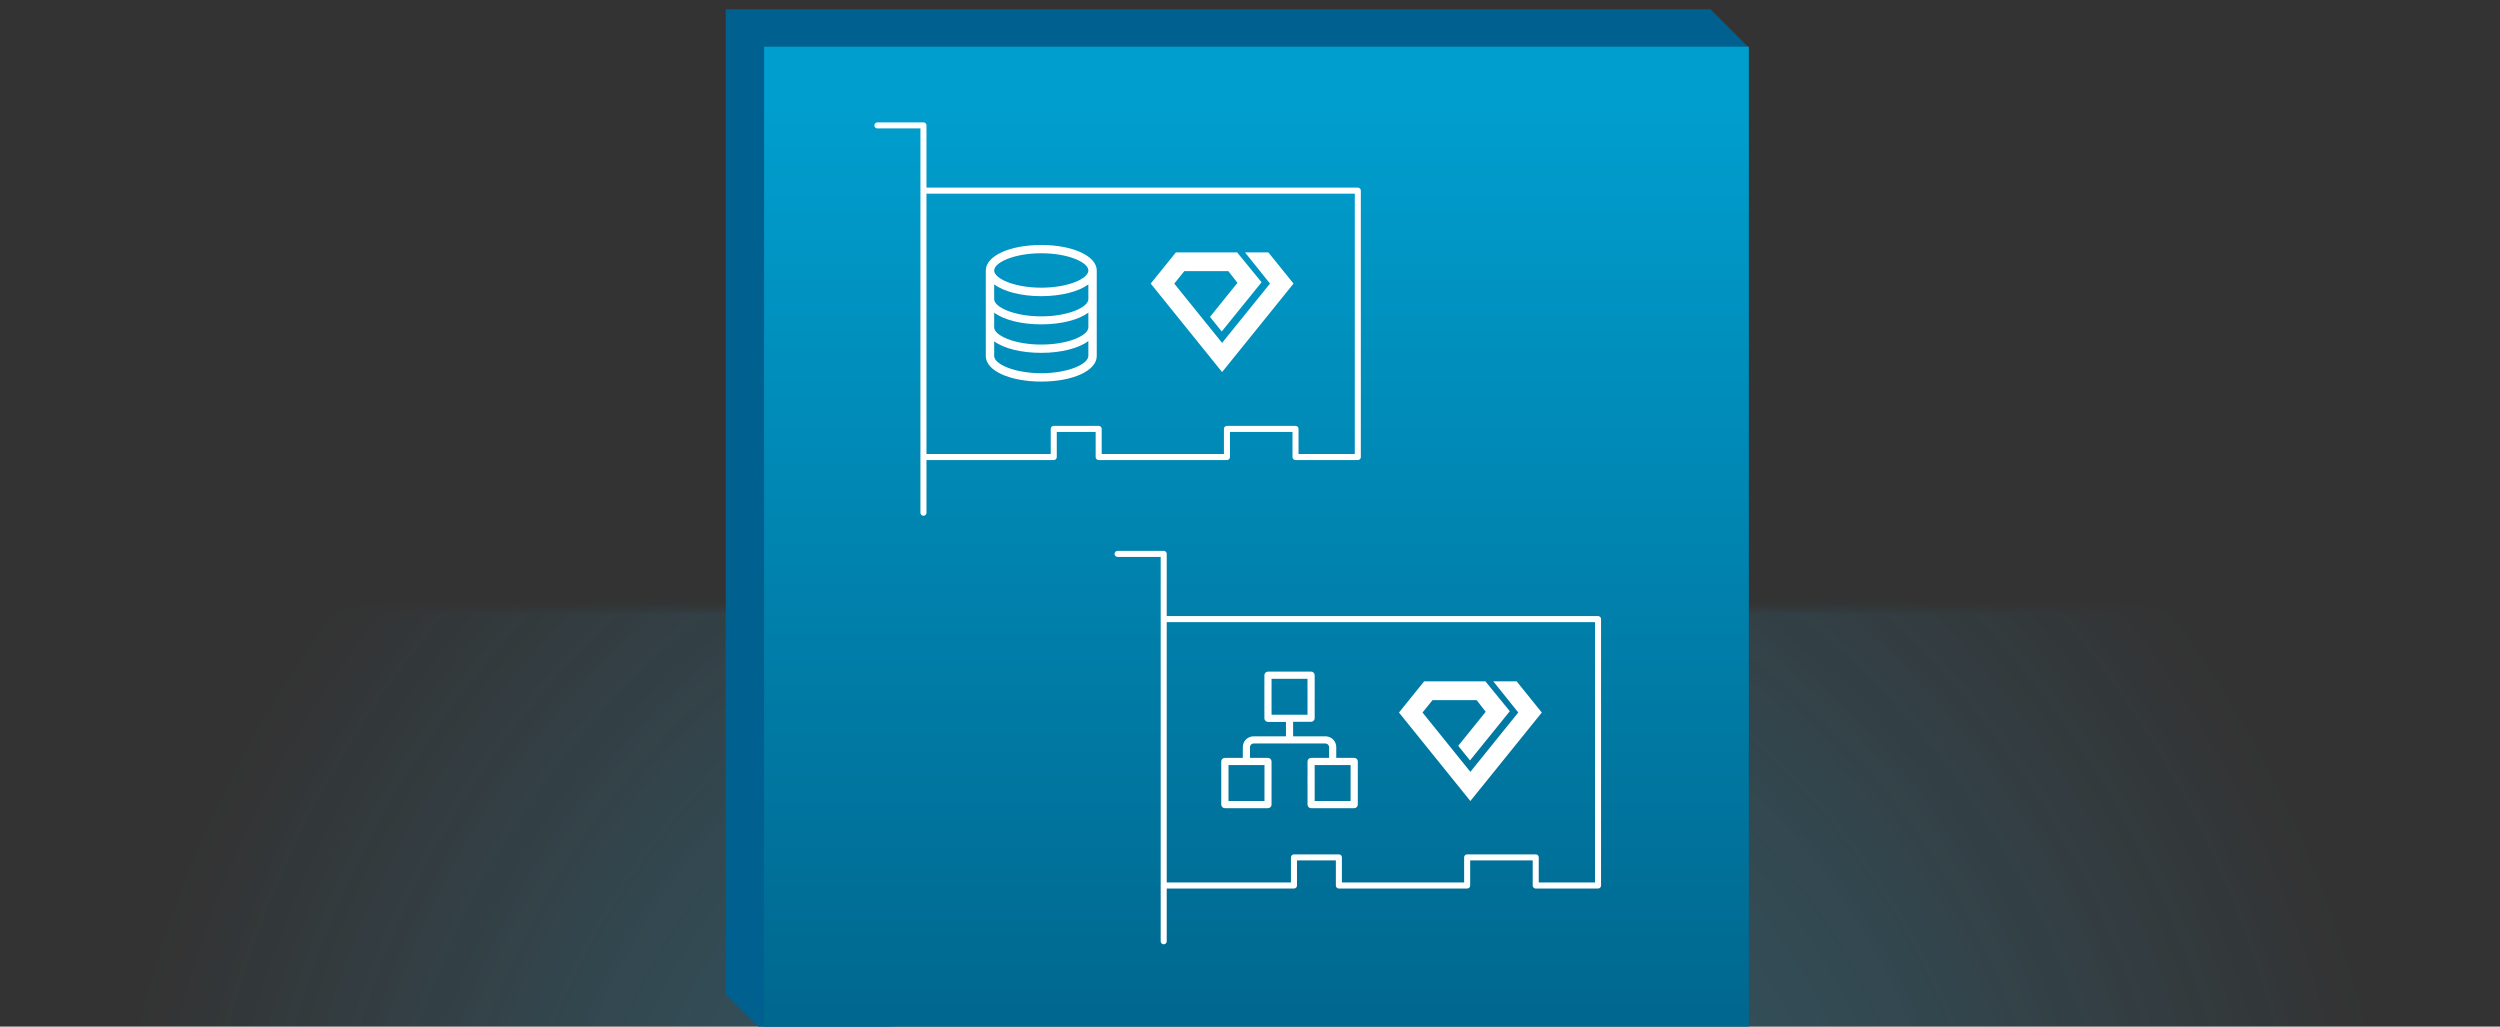 <?xml version="1.0" encoding="UTF-8"?> <svg xmlns="http://www.w3.org/2000/svg" xmlns:xlink="http://www.w3.org/1999/xlink" width="414" height="170" viewBox="0 0 414 170"><rect x="0" y="0" width="414" height="170" fill="#333333" stroke="none"/><defs><radialGradient id="prefix__b" cx="50%" cy="0%" r="100%" fx="50%" fy="0%" gradientTransform="matrix(0 1 -.386 0 .5 -.5)"><stop offset="0%" stop-color="#32C5FF"></stop><stop offset="100%" stop-color="#32C5FF" stop-opacity="0"></stop></radialGradient><linearGradient id="prefix__d" x1="50%" x2="50%" y1="122.456%" y2="5.48%"><stop offset="0%" stop-color="#005A7F"></stop><stop offset="100%" stop-color="#009ECE"></stop></linearGradient><path id="prefix__a" d="M0 0H494.802V233.442H0z"></path></defs><g fill="none" fill-rule="evenodd"><g opacity=".71" style="mix-blend-mode:multiply" transform="translate(-41 -94)"><mask id="prefix__c" fill="#fff"><use xlink:href="#prefix__a"></use></mask><path fill="url(#prefix__b)" opacity=".716" style="mix-blend-mode:multiply" d="M0 118.206H496.584V310.068H0z" mask="url(#prefix__c)" transform="matrix(1 0 0 -1 0 428.274)"></path></g><g><path fill="#00608F" fill-rule="nonzero" d="M0.179 163.606L6.379 169.805 163.255 163.606 169.446 6.73 163.255 0.538 0.179 0.538z" transform="translate(-41 -94) translate(161 95)"></path><path fill="url(#prefix__d)" fill-rule="nonzero" d="M6.535 6.73H169.61V169.805H6.535z" transform="translate(-41 -94) translate(161 95)"></path><path fill="#FFF" fill-rule="nonzero" d="M135.322 116.996L131.157 111.833 127.289 111.833 131.422 116.988 123.492 126.814 115.569 116.996 117.23 114.937 124.529 114.937 126.034 116.871 121.48 122.509 123.429 124.927 130.027 116.778 125.987 111.833 115.834 111.833 111.67 116.996 123.492 131.649zM82.832 132.834h7.143c.328 0 .593-.265.593-.593v-7.143c0-.327-.265-.592-.593-.592h-2.979v-1.786c.005-.33.27-.597.6-.6h11.9c.33.003.597.27.601.6v1.786h-2.979c-.327 0-.592.265-.592.592v7.143c0 .328.265.593.592.593h7.143c.328 0 .593-.265.593-.593v-7.143c0-.327-.265-.592-.593-.592h-2.978v-1.786c.002-.475-.186-.93-.521-1.265-.336-.336-.791-.523-1.265-.521h-5.358v-2.402h2.98c.327 0 .592-.265.592-.593v-7.127c0-.327-.265-.593-.593-.593h-7.143c-.327 0-.592.266-.592.593v7.143c0 .327.265.593.592.593h2.98v2.386h-5.358c-.474-.002-.93.185-1.265.52-.336.336-.523.791-.521 1.266v1.786h-2.979c-.327 0-.593.265-.593.592v7.143c0 .328.266.593.593.593zm20.829-7.143v5.958h-5.95v-5.958h5.95zm-13.093-8.329v-5.957h5.958v5.957h-5.958zm-7.128 8.329h5.958v5.958H83.44v-5.958z" transform="translate(-41 -94) translate(161 95)"></path><path stroke="#FFF" stroke-linecap="round" stroke-linejoin="round" d="M65.076 90.724L72.71 90.724 72.71 100.963 72.71 154.872M72.71 145.639L94.28 145.639 94.28 140.983 101.719 140.983 101.719 145.639 122.961 145.639 122.961 140.983 134.316 140.983 134.316 145.639 144.633 145.639 144.633 101.524 72.71 101.524" transform="translate(-41 -94) translate(161 95)"></path><path fill="#FFF" fill-rule="nonzero" d="M52.435 62.19c5.24 0 9.186-1.809 9.186-4.226v-14.17c0-2.386-3.946-4.226-9.186-4.226s-9.186 1.81-9.186 4.226v14.17c0 2.417 3.953 4.226 9.186 4.226zm0-21.25c4.468 0 7.798 1.505 7.798 2.854 0 1.35-3.345 2.847-7.798 2.847-4.453 0-7.798-1.505-7.798-2.847 0-1.34 3.33-2.854 7.798-2.854zm-7.798 5.155c1.56 1.177 4.445 1.95 7.798 1.95 3.353 0 6.238-.78 7.798-1.95v2.44c0 1.342-3.345 2.855-7.798 2.855-4.453 0-7.798-1.513-7.798-2.854v-2.441zm0 4.679c1.56 1.177 4.445 1.942 7.798 1.942 3.353 0 6.238-.78 7.798-1.942v2.44c0 1.342-3.345 2.847-7.798 2.847-4.453 0-7.798-1.505-7.798-2.846v-2.441zm0 4.741c1.56 1.178 4.445 1.918 7.798 1.918 3.353 0 6.238-.78 7.798-1.95v2.442c0 1.372-3.345 2.877-7.798 2.877-4.453 0-7.798-1.505-7.798-2.846v-2.44zM94.21 45.962L90.045 40.8 86.178 40.8 90.311 45.962 82.38 55.78 74.457 45.962 76.118 43.904 83.417 43.904 84.922 45.838 80.376 51.476 82.317 53.893 88.915 45.744 84.875 40.8 74.722 40.8 70.558 45.962 82.38 60.615z" transform="translate(-41 -94) translate(161 95)"></path><path stroke="#FFF" stroke-linecap="round" stroke-linejoin="round" d="M25.297 19.768L32.924 19.768 32.924 30.007 32.924 83.908M32.924 74.683L54.501 74.683 54.501 70.028 61.941 70.028 61.941 74.683 83.183 74.683 83.183 70.028 94.537 70.028 94.537 74.683 104.854 74.683 104.854 30.569 32.924 30.569" transform="translate(-41 -94) translate(161 95)"></path></g></g></svg> 
